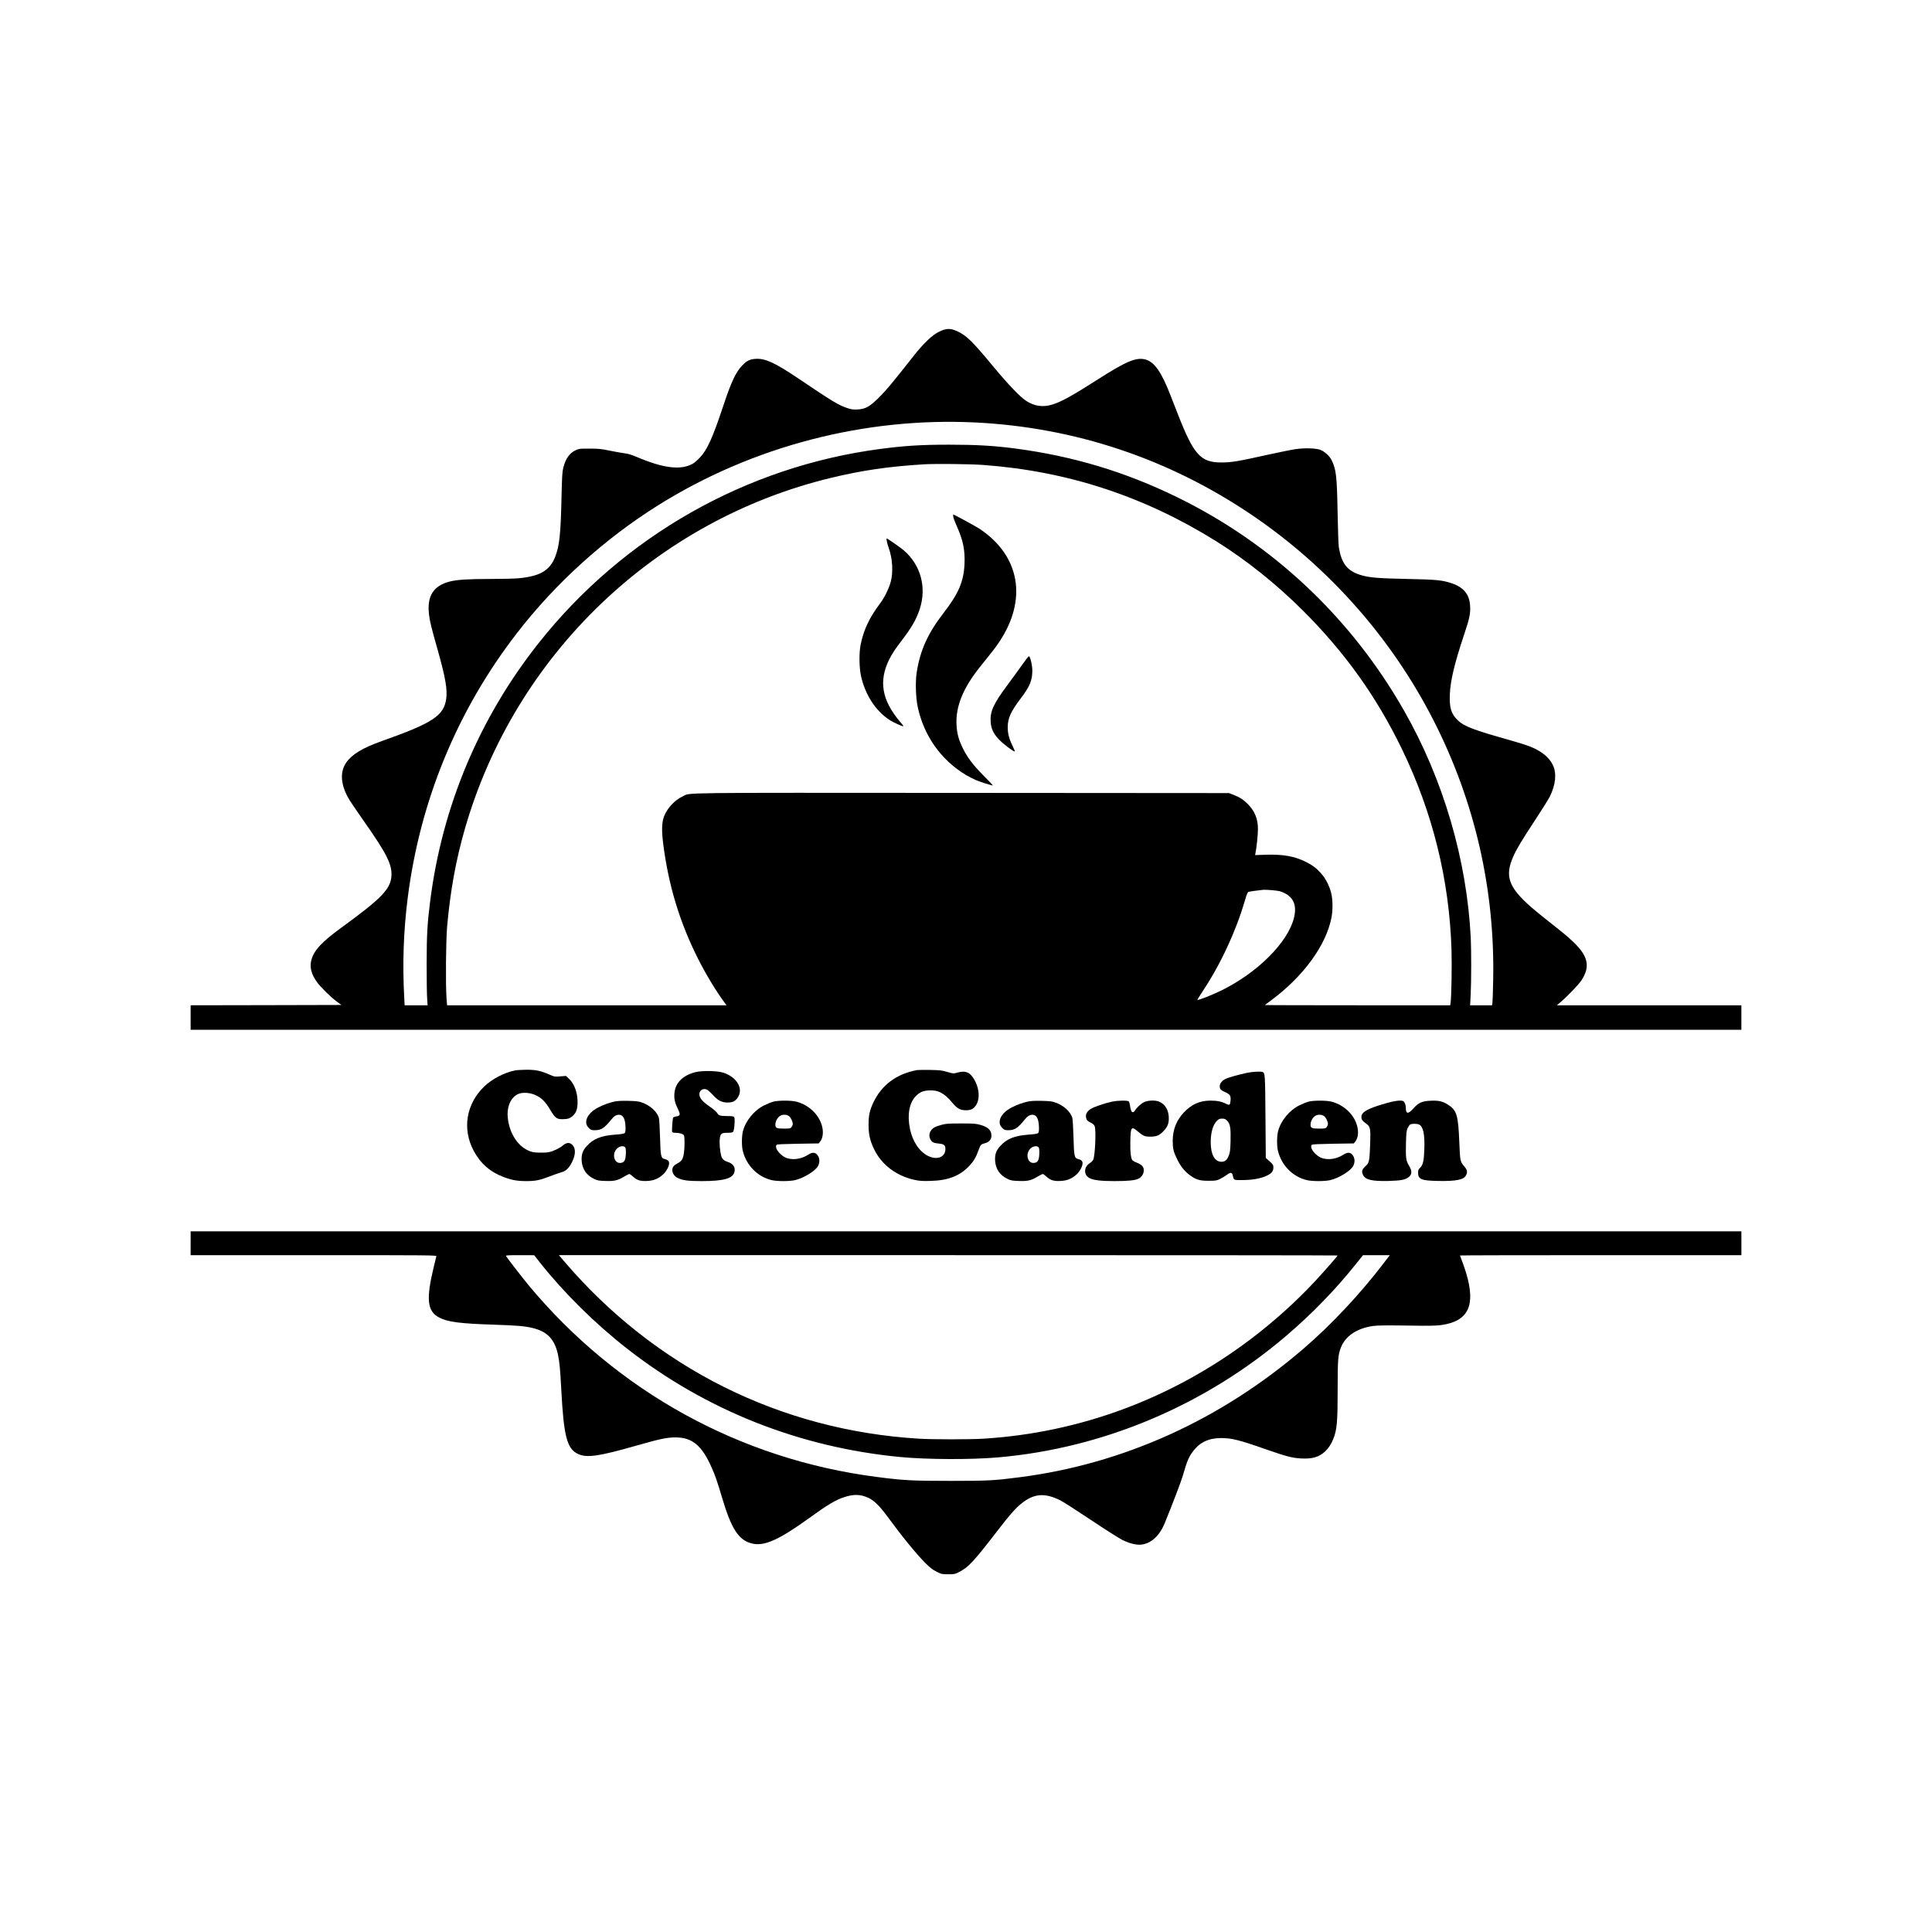 <?xml version="1.0" standalone="no"?>
<!DOCTYPE svg PUBLIC "-//W3C//DTD SVG 20010904//EN"
 "http://www.w3.org/TR/2001/REC-SVG-20010904/DTD/svg10.dtd">
<svg version="1.0" xmlns="http://www.w3.org/2000/svg"
 width="3000pt" height="3000pt" viewBox="0 0 3000 3000"
 preserveAspectRatio="xMidYMid meet">

<g transform="translate(0,3000) scale(0.1,-0.1)"
fill="#000000" stroke="none">
<path d="M14582 24849 c-109 -53 -240 -178 -404 -387 -339 -429 -411 -516
-522 -627 -152 -151 -214 -186 -339 -193 -69 -4 -94 0 -162 22 -136 46 -226
100 -755 457 -365 246 -515 315 -663 307 -91 -5 -136 -26 -207 -98 -101 -101
-176 -261 -295 -620 -168 -506 -250 -690 -366 -814 -37 -40 -89 -84 -116 -99
-185 -100 -446 -69 -855 103 -88 38 -144 55 -198 61 -41 5 -145 24 -230 41
-135 28 -176 32 -315 32 -146 1 -164 -1 -210 -22 -100 -46 -159 -127 -197
-270 -17 -68 -21 -125 -29 -470 -12 -563 -32 -747 -97 -915 -83 -215 -233
-304 -566 -336 -60 -6 -256 -11 -435 -11 -357 0 -521 -11 -637 -40 -253 -65
-355 -224 -323 -506 12 -107 32 -193 139 -569 116 -412 149 -601 129 -745 -37
-264 -207 -376 -999 -657 -297 -105 -463 -205 -553 -333 -107 -153 -86 -365
57 -594 25 -39 123 -183 218 -319 356 -507 437 -670 426 -850 -13 -203 -155
-349 -778 -802 -306 -223 -427 -354 -466 -505 -28 -108 -1 -215 85 -336 56
-79 215 -236 314 -309 l69 -50 -1171 -3 -1171 -2 0 -190 0 -190 12040 0 12040
0 0 190 0 190 -1432 0 -1433 0 55 47 c108 91 288 279 328 342 138 214 104 373
-129 596 -46 44 -118 107 -159 140 -254 200 -425 339 -495 400 -351 308 -412
481 -277 785 54 121 127 243 342 570 103 157 204 318 224 358 94 188 111 366
47 496 -59 120 -179 216 -356 285 -55 22 -199 67 -320 101 -545 152 -702 212
-796 303 -105 100 -134 195 -126 402 9 217 70 474 217 917 90 269 104 335 98
456 -9 181 -99 293 -289 356 -144 48 -234 57 -689 66 -461 9 -602 22 -734 65
-200 65 -287 180 -327 430 -6 39 -14 282 -19 540 -10 565 -22 669 -96 816 -29
59 -111 132 -172 154 -71 26 -243 31 -382 11 -63 -9 -245 -46 -405 -81 -500
-111 -593 -126 -751 -126 -319 -1 -428 120 -670 739 -46 119 -103 264 -126
322 -134 343 -243 498 -376 536 -144 42 -297 -21 -746 -308 -398 -254 -561
-345 -706 -390 -145 -45 -278 -26 -407 58 -91 59 -281 257 -498 519 -337 407
-425 494 -572 562 -105 48 -170 47 -281 -8z m563 -1409 c1546 -76 3004 -563
4293 -1436 1197 -811 2177 -1920 2829 -3204 635 -1250 947 -2615 919 -4015 -3
-181 -9 -345 -12 -362 l-6 -33 -170 0 -170 0 9 173 c10 213 10 671 1 872 -60
1212 -426 2462 -1037 3532 -824 1445 -2040 2588 -3523 3313 -807 394 -1612
636 -2508 755 -333 44 -610 60 -1030 60 -435 0 -692 -16 -1070 -66 -2086 -274
-3991 -1356 -5303 -3011 -923 -1165 -1500 -2536 -1687 -4008 -45 -357 -54
-518 -55 -975 0 -242 3 -486 8 -542 l7 -103 -179 0 -178 0 -6 118 c-29 524
-11 1032 53 1542 190 1511 769 2918 1694 4115 601 779 1365 1470 2202 1993
1461 913 3199 1366 4919 1282z m125 -660 c1307 -96 2495 -486 3613 -1183 476
-298 934 -664 1353 -1082 647 -646 1135 -1328 1529 -2138 482 -992 741 -2039
774 -3131 7 -245 -1 -721 -14 -813 l-6 -43 -1441 0 c-793 0 -1439 2 -1437 4 2
2 42 32 89 67 506 372 862 860 945 1291 23 118 21 284 -5 383 -29 115 -88 229
-160 307 -74 82 -132 125 -235 176 -173 86 -351 118 -617 110 l-169 -6 5 27
c18 85 39 290 39 376 1 157 -48 279 -158 391 -67 67 -125 105 -224 143 l-66
26 -4145 3 c-4524 3 -4211 6 -4335 -52 -126 -59 -239 -178 -291 -306 -38 -93
-43 -224 -15 -440 83 -645 257 -1216 542 -1781 119 -236 285 -511 409 -676
l32 -43 -2170 0 -2170 0 -9 118 c-15 211 -9 896 10 1107 50 558 136 1031 277
1520 779 2700 2956 4786 5684 5445 481 116 898 177 1441 210 173 11 730 5 925
-10z m4607 -6620 c200 -65 270 -202 214 -419 -99 -381 -566 -846 -1126 -1121
-146 -72 -362 -156 -372 -146 -2 2 31 57 75 123 281 420 525 944 665 1428 25
87 40 120 53 126 18 6 161 26 229 32 54 4 223 -11 262 -23z"/>
<path d="M14803 21972 c4 -20 29 -88 57 -149 95 -213 126 -366 117 -577 -11
-273 -92 -462 -323 -761 -248 -320 -368 -588 -420 -931 -22 -144 -14 -386 16
-529 95 -450 364 -829 751 -1060 45 -26 114 -62 153 -78 70 -30 257 -89 263
-83 2 2 -63 70 -144 152 -165 167 -252 281 -324 429 -63 130 -89 225 -96 357
-16 288 102 578 373 913 198 245 229 286 289 375 442 659 325 1339 -302 1757
-68 45 -396 223 -411 223 -3 0 -2 -17 1 -38z"/>
<path d="M13770 21598 c4 -24 17 -70 29 -103 60 -165 73 -378 32 -530 -28
-104 -98 -246 -163 -332 -167 -221 -256 -408 -304 -643 -26 -127 -23 -354 5
-485 65 -291 224 -539 437 -680 64 -43 212 -110 221 -101 3 3 -16 29 -42 58
-68 76 -141 181 -186 270 -154 306 -102 607 167 955 185 240 258 364 314 531
113 339 18 690 -248 918 -54 46 -253 184 -266 184 -1 0 0 -19 4 -42z"/>
<path d="M15880 19688 c-47 -67 -154 -214 -238 -327 -218 -293 -270 -410 -259
-571 7 -109 47 -191 141 -285 63 -64 211 -175 234 -175 4 0 -11 39 -35 88 -54
109 -76 196 -75 292 1 138 47 241 202 445 141 186 179 279 180 430 0 85 -33
225 -54 225 -6 -1 -49 -55 -96 -122z"/>
<path d="M8001 13379 c-169 -33 -359 -132 -482 -250 -280 -270 -344 -657 -165
-996 104 -197 256 -331 466 -410 128 -48 213 -63 353 -63 145 0 211 14 367 75
63 24 142 52 175 61 71 19 120 64 165 154 59 117 63 214 10 270 -41 44 -92 42
-147 -5 -52 -44 -150 -91 -222 -106 -31 -6 -100 -9 -157 -7 -87 4 -110 9 -168
36 -169 79 -291 281 -312 515 -15 172 54 318 172 363 71 27 186 16 271 -26 88
-43 145 -102 218 -225 79 -131 103 -148 207 -143 66 3 82 7 120 33 64 46 91
102 96 202 8 157 -44 310 -134 393 l-46 43 -89 -7 c-87 -7 -91 -6 -172 30
-132 58 -211 74 -356 73 -69 -1 -146 -5 -170 -10z"/>
<path d="M14240 13384 c-321 -60 -551 -232 -680 -507 -57 -121 -73 -199 -73
-347 1 -150 22 -241 86 -375 117 -242 343 -413 628 -476 80 -17 118 -20 254
-16 268 7 450 78 596 233 68 73 104 132 143 242 33 90 36 93 105 112 76 20
109 76 91 156 -13 58 -64 97 -163 126 -75 21 -101 23 -307 23 -198 0 -234 -3
-302 -22 -43 -11 -92 -29 -110 -40 -72 -42 -98 -125 -58 -190 25 -42 47 -53
127 -60 82 -8 103 -25 103 -85 0 -126 -129 -177 -270 -107 -135 68 -240 225
-280 419 -45 219 -12 403 90 509 60 61 111 84 206 89 142 8 234 -40 357 -186
82 -98 125 -122 218 -122 76 0 116 20 154 78 72 108 48 301 -54 440 -61 83
-127 99 -252 62 -43 -12 -52 -11 -140 15 -85 25 -111 28 -269 31 -96 1 -186 0
-200 -2z"/>
<path d="M10792 13350 c-196 -52 -308 -169 -320 -330 -6 -85 7 -142 55 -242
42 -88 38 -104 -29 -114 -21 -4 -41 -11 -45 -17 -9 -15 -23 -205 -16 -223 3
-9 21 -14 52 -14 63 0 119 -17 131 -40 13 -24 13 -184 0 -274 -13 -90 -34
-125 -95 -158 -64 -34 -85 -61 -85 -107 0 -49 31 -96 81 -121 74 -38 160 -50
374 -50 353 0 494 42 512 153 11 70 -28 120 -112 147 -52 16 -83 45 -95 89
-19 67 -31 195 -24 259 9 90 24 102 118 102 52 0 79 4 89 14 20 20 34 211 17
231 -9 11 -36 15 -106 15 -109 0 -138 9 -158 48 -8 16 -54 56 -103 90 -126 86
-173 141 -173 202 0 69 72 102 131 62 14 -9 53 -46 85 -81 75 -82 134 -111
225 -111 75 0 117 21 155 78 91 134 -10 312 -216 383 -95 33 -342 38 -448 9z"/>
<path d="M19359 13340 c-132 -28 -279 -70 -327 -92 -77 -37 -111 -103 -82
-159 6 -10 39 -32 74 -48 76 -34 90 -55 84 -128 -6 -71 -16 -80 -64 -55 -73
37 -144 52 -248 52 -167 -1 -295 -58 -415 -186 -115 -123 -171 -267 -171 -439
0 -120 11 -167 66 -280 53 -111 113 -187 193 -248 100 -75 155 -92 296 -92
109 0 125 2 177 27 32 15 79 43 105 63 60 46 85 44 96 -10 16 -73 10 -70 158
-69 154 1 286 26 376 71 71 35 96 68 96 125 0 39 -5 46 -59 95 l-59 53 -5 642
c-5 664 -6 677 -46 692 -30 12 -160 4 -245 -14z m-304 -743 c47 -47 58 -113
53 -316 -4 -141 -8 -175 -27 -223 -27 -70 -60 -98 -113 -98 -107 0 -168 112
-168 305 0 155 37 276 102 337 24 22 40 28 75 28 38 0 50 -5 78 -33z"/>
<path d="M9540 12895 c-88 -20 -171 -50 -253 -93 -171 -88 -235 -234 -142
-319 31 -30 41 -33 95 -33 93 0 147 35 246 159 47 59 81 81 126 81 64 0 97
-62 101 -193 1 -57 -2 -80 -13 -91 -11 -11 -55 -18 -152 -25 -216 -16 -334
-64 -437 -177 -64 -70 -85 -131 -79 -230 9 -129 76 -226 197 -282 48 -23 73
-27 172 -30 138 -5 192 8 291 68 37 22 73 40 80 40 8 0 33 -18 56 -39 62 -58
113 -74 219 -69 102 5 172 33 246 98 52 46 97 128 97 177 0 35 -22 55 -72 67
-55 13 -61 44 -69 336 -4 147 -12 281 -18 302 -30 98 -134 192 -262 238 -53
19 -89 23 -214 26 -105 2 -169 -1 -215 -11z m171 -716 c6 -13 10 -53 7 -100
-4 -97 -25 -132 -83 -137 -103 -9 -138 149 -50 227 45 39 107 44 126 10z"/>
<path d="M12010 12894 c-30 -8 -93 -33 -140 -56 -157 -76 -292 -239 -334 -404
-20 -79 -21 -232 -1 -309 57 -224 231 -399 448 -450 85 -20 282 -20 366 1 136
33 312 142 353 218 33 62 27 133 -17 180 -32 35 -76 34 -134 -3 -76 -49 -165
-74 -246 -69 -85 5 -134 27 -197 89 -50 50 -72 109 -49 132 9 9 106 13 332 17
l321 5 24 30 c36 45 50 123 36 203 -33 193 -198 362 -408 416 -79 20 -277 20
-354 0z m240 -224 c29 -21 60 -84 60 -124 0 -13 -9 -34 -19 -47 -18 -22 -26
-24 -119 -24 -114 0 -132 9 -132 62 0 45 25 97 62 128 38 32 107 34 148 5z"/>
<path d="M15960 12895 c-88 -20 -171 -50 -253 -93 -171 -88 -235 -234 -142
-319 31 -30 41 -33 95 -33 93 0 147 35 246 159 47 59 81 81 126 81 64 0 97
-62 101 -193 1 -57 -2 -80 -13 -91 -11 -11 -55 -18 -152 -25 -216 -16 -334
-64 -437 -177 -64 -70 -85 -131 -79 -230 9 -129 76 -226 197 -282 48 -23 73
-27 172 -30 138 -5 192 8 291 68 37 22 73 40 80 40 8 0 33 -18 56 -39 62 -58
113 -74 219 -69 102 5 172 33 246 98 52 46 97 128 97 177 0 35 -22 55 -72 67
-55 13 -61 44 -69 336 -4 147 -12 281 -18 302 -30 98 -134 192 -262 238 -53
19 -89 23 -214 26 -105 2 -169 -1 -215 -11z m171 -716 c6 -13 10 -53 7 -100
-4 -97 -25 -132 -83 -137 -103 -9 -138 149 -50 227 45 39 107 44 126 10z"/>
<path d="M17265 12893 c-113 -24 -276 -80 -327 -112 -57 -36 -82 -80 -75 -128
8 -45 20 -59 78 -88 34 -17 50 -33 58 -56 23 -67 5 -463 -24 -518 -8 -16 -31
-39 -51 -51 -97 -60 -100 -186 -5 -234 62 -32 176 -46 383 -46 219 0 323 11
378 38 79 39 107 146 53 201 -16 15 -50 36 -78 46 -27 10 -58 26 -68 35 -27
25 -39 131 -35 309 4 213 17 228 116 142 80 -68 109 -81 188 -81 100 0 141 16
205 80 71 70 94 131 87 234 -7 109 -62 194 -150 230 -58 25 -172 21 -233 -8
-48 -22 -120 -90 -144 -135 -7 -11 -20 -21 -31 -21 -20 0 -34 33 -45 110 -3
24 -11 50 -17 57 -15 18 -173 16 -263 -4z"/>
<path d="M20320 12894 c-30 -8 -93 -33 -140 -56 -157 -76 -292 -239 -334 -404
-20 -79 -21 -232 -1 -309 57 -224 231 -399 448 -450 85 -20 282 -20 366 1 136
33 312 142 353 218 33 62 27 133 -17 180 -32 35 -76 34 -134 -3 -76 -49 -165
-74 -246 -69 -85 5 -134 27 -197 89 -50 50 -72 109 -49 132 9 9 106 13 332 17
l321 5 24 30 c36 45 50 123 36 203 -33 193 -198 362 -408 416 -79 20 -277 20
-354 0z m240 -224 c29 -21 60 -84 60 -124 0 -13 -9 -34 -19 -47 -18 -22 -26
-24 -119 -24 -114 0 -132 9 -132 62 0 45 25 97 62 128 38 32 107 34 148 5z"/>
<path d="M21545 12875 c-299 -83 -405 -140 -405 -217 0 -42 13 -61 69 -102 70
-50 75 -74 67 -313 -9 -266 -16 -299 -64 -343 -64 -58 -74 -88 -47 -144 36
-76 138 -100 397 -94 204 6 266 19 321 68 45 40 43 93 -6 173 -45 74 -51 118
-45 351 4 155 8 188 25 228 12 25 30 51 41 57 27 15 105 14 137 -1 64 -29 90
-150 82 -382 -6 -183 -21 -247 -67 -291 -24 -23 -30 -37 -30 -72 0 -106 48
-126 313 -131 277 -5 396 19 431 87 26 50 20 84 -25 137 -67 81 -66 75 -79
379 -17 423 -40 496 -178 583 -81 51 -140 65 -260 60 -136 -4 -197 -30 -274
-119 -80 -90 -118 -90 -118 3 0 53 -20 102 -45 112 -37 14 -127 3 -240 -29z"/>
<path d="M2960 10695 l0 -185 1911 0 c1815 0 1910 -1 1905 -17 -3 -10 -21 -83
-40 -163 -122 -502 -103 -690 81 -787 134 -71 313 -95 863 -113 342 -11 461
-21 586 -50 231 -54 348 -176 399 -419 23 -111 34 -221 50 -531 39 -742 89
-931 267 -1010 136 -60 322 -32 898 132 371 106 476 128 609 128 262 0 412
-126 565 -476 54 -122 82 -204 161 -469 142 -476 255 -650 457 -701 192 -50
420 52 898 397 281 204 406 278 540 322 146 48 255 45 378 -13 85 -40 171
-125 285 -279 231 -316 452 -587 596 -732 77 -76 112 -103 176 -135 76 -38 83
-39 180 -39 93 0 104 2 164 33 151 77 222 153 623 673 171 222 256 317 346
391 198 159 365 172 612 48 41 -21 253 -157 470 -302 217 -145 438 -285 490
-311 112 -55 219 -81 297 -71 148 18 279 139 356 326 112 273 260 660 282 738
66 232 93 295 161 386 104 138 244 204 434 204 164 0 286 -30 686 -171 333
-116 420 -139 564 -146 169 -8 272 22 365 108 54 50 98 117 129 197 57 144 67
265 67 777 0 455 6 524 49 637 69 182 251 304 505 339 66 9 208 10 524 6 365
-6 452 -4 539 9 416 61 529 306 377 810 -19 62 -48 147 -65 189 -16 41 -30 78
-30 80 0 3 983 5 2185 5 l2185 0 0 185 0 185 -12040 0 -12040 0 0 -185z m5434
-312 c363 -458 851 -940 1340 -1322 1227 -960 2683 -1537 4251 -1686 416 -39
1094 -42 1515 -5 1634 142 3213 810 4480 1894 390 333 757 711 1063 1094 l122
152 208 0 208 0 -97 -127 c-361 -473 -809 -951 -1235 -1318 -1286 -1109 -2803
-1797 -4419 -2004 -393 -51 -486 -56 -1070 -56 -595 0 -730 7 -1145 61 -2120
273 -4029 1323 -5402 2971 -95 115 -335 424 -357 461 -6 9 40 12 216 12 l223
-1 99 -126z m12376 122 c0 -10 -202 -241 -353 -403 -300 -322 -648 -634 -1012
-908 -1218 -915 -2640 -1442 -4135 -1534 -212 -13 -787 -13 -1000 0 -2157 130
-4103 1104 -5513 2758 l-78 92 6045 0 c3325 0 6046 -2 6046 -5z"/>
</g>
</svg>
